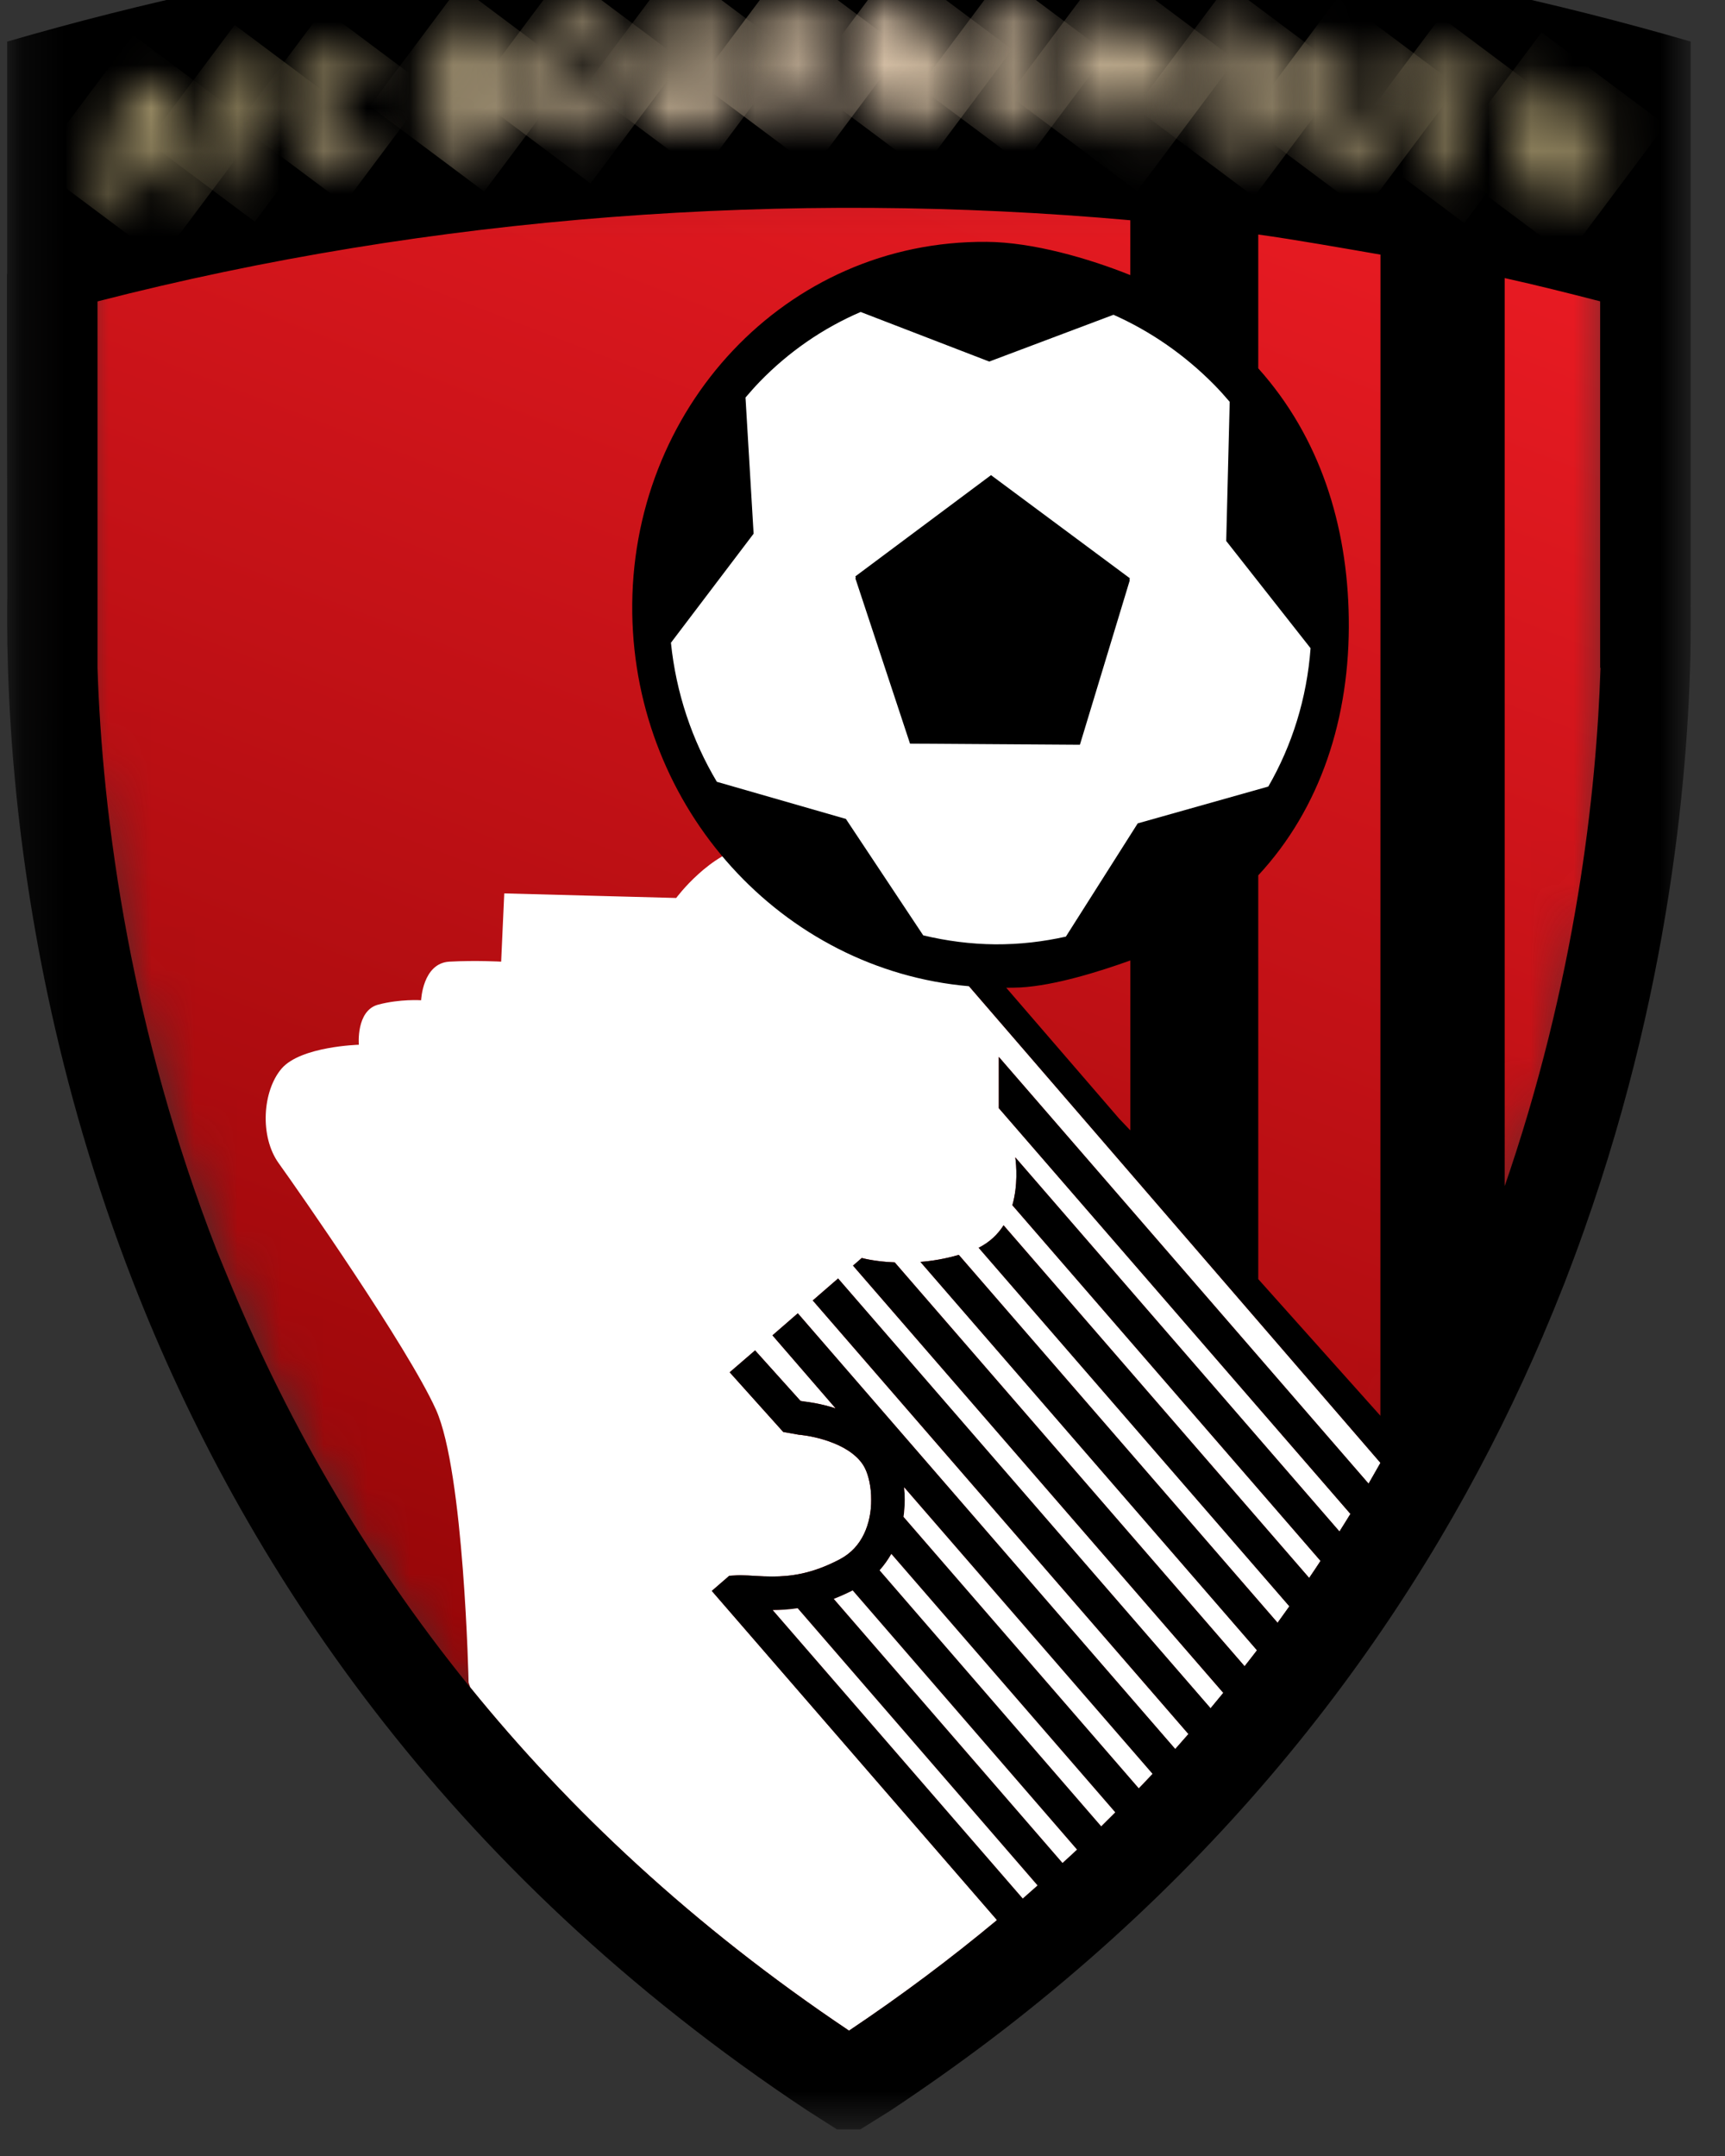 <svg width="30" height="37.5" viewBox="0 0 40 50" fill="none" xmlns="http://www.w3.org/2000/svg">
<rect x="0" y="0" width="40" height="50" fill="#333333" stroke="none"/>
<g clip-path="url(#clip0_1_3074)">
<mask id="mask0_1_3074" style="mask-type:luminance" maskUnits="userSpaceOnUse" x="1" y="4" width="37" height="45">
<path d="M1.928 4.051V16.917C4.664 39.316 19.781 48.04 19.781 48.04C19.781 48.04 36.269 36.794 37.423 16.917V4.051H1.928Z" fill="white"/>
</mask>
<g mask="url(#mask0_1_3074)">
<path d="M32.838 59.944L-12.825 42.358L6.513 -7.854L52.177 9.732L32.838 59.944Z" fill="url(#paint0_linear_1_3074)"/>
</g>
<mask id="mask1_1_3074" style="mask-type:luminance" maskUnits="userSpaceOnUse" x="0" y="-2" width="40" height="52">
<path d="M39.208 -1.814H0.158V49.386H39.208V-1.814Z" fill="white"/>
</mask>
<g mask="url(#mask1_1_3074)">
<path d="M23.349 22.335C23.598 22.358 23.851 22.371 24.105 22.374C23.851 22.371 23.598 22.358 23.349 22.335Z" fill="white"/>
</g>
<mask id="mask2_1_3074" style="mask-type:luminance" maskUnits="userSpaceOnUse" x="0" y="-2" width="40" height="52">
<path d="M39.208 -1.814H0.158V49.386H39.208V-1.814Z" fill="white"/>
</mask>
<g mask="url(#mask2_1_3074)">
<path d="M22.786 22.272V22.274L22.788 22.272H22.786Z" fill="white"/>
</g>
<mask id="mask3_1_3074" style="mask-type:luminance" maskUnits="userSpaceOnUse" x="0" y="-2" width="40" height="52">
<path d="M39.208 -1.814H0.158V49.386H39.208V-1.814Z" fill="white"/>
</mask>
<g mask="url(#mask3_1_3074)">
<path d="M15.68 20.825L11.693 20.719L11.621 22.302C11.621 22.302 11.036 22.268 10.418 22.302C9.799 22.339 9.765 23.197 9.765 23.197C9.765 23.197 9.282 23.163 8.768 23.299C8.252 23.438 8.321 24.229 8.321 24.229C8.321 24.229 6.979 24.264 6.532 24.779C6.085 25.297 6.017 26.361 6.465 26.98C6.911 27.6 9.455 31.243 10.108 32.688C10.762 34.134 10.866 39.018 10.866 39.018L10.905 39.135L10.907 39.136C13.187 41.95 16.06 44.661 19.688 47.093C20.916 46.271 22.059 45.411 23.119 44.529L16.506 36.895L16.911 36.544L17.039 36.537C17.082 36.534 17.124 36.532 17.168 36.532C17.407 36.535 17.64 36.562 17.906 36.561C18.331 36.561 18.831 36.501 19.477 36.16C19.743 36.017 19.917 35.818 20.034 35.576C20.151 35.332 20.205 35.05 20.201 34.777C20.205 34.484 20.135 34.203 20.057 34.051C19.933 33.796 19.65 33.596 19.338 33.472C19.029 33.344 18.715 33.294 18.602 33.282C18.569 33.276 18.558 33.276 18.558 33.276H18.538L18.162 33.209L16.92 31.825L17.509 31.317L18.562 32.488L18.644 32.502C18.724 32.511 19.021 32.547 19.377 32.662L17.912 30.968L18.5 30.457L27.252 40.562C27.356 40.445 27.456 40.33 27.557 40.214L18.846 30.159L19.434 29.65L28.071 39.617C28.169 39.498 28.268 39.377 28.366 39.26L19.78 29.351L19.984 29.174C19.984 29.174 20.281 29.259 20.748 29.276L28.86 38.641C28.956 38.518 29.053 38.396 29.148 38.272L21.344 29.265C21.616 29.244 21.916 29.194 22.233 29.102L29.625 37.633C29.716 37.506 29.807 37.381 29.899 37.252L22.694 28.937C22.955 28.805 23.141 28.622 23.271 28.415L30.358 36.594C30.445 36.464 30.536 36.33 30.621 36.199L23.475 27.95C23.607 27.489 23.568 27.024 23.543 26.84L31.06 35.517C31.146 35.381 31.23 35.245 31.314 35.109L23.161 25.699V24.511L31.735 34.407C31.827 34.246 31.92 34.087 32.01 33.925L21.778 22.07C21.675 22.043 21.574 22.012 21.472 21.983C21.056 21.861 20.652 21.712 20.259 21.539C20.185 21.505 20.111 21.468 20.038 21.431C19.79 21.313 19.546 21.186 19.308 21.047C19.225 20.999 19.143 20.948 19.062 20.897C18.832 20.753 18.61 20.602 18.393 20.439C18.325 20.389 18.257 20.34 18.19 20.286C17.933 20.084 17.688 19.87 17.453 19.645C17.44 19.632 17.424 19.621 17.411 19.608C16.464 19.763 15.68 20.825 15.68 20.825Z" fill="white"/>
</g>
<mask id="mask4_1_3074" style="mask-type:luminance" maskUnits="userSpaceOnUse" x="0" y="-2" width="40" height="52">
<path d="M39.208 -1.813H0.158V49.386H39.208V-1.813Z" fill="white"/>
</mask>
<g mask="url(#mask4_1_3074)">
<path d="M2.961 21.762C3.38 23.974 4.027 26.432 5.025 28.993C5.102 29.187 5.186 29.383 5.266 29.579C5.186 29.383 5.102 29.187 5.025 28.992C4.027 26.432 3.38 23.974 2.961 21.762Z" fill="white"/>
</g>
<mask id="mask5_1_3074" style="mask-type:luminance" maskUnits="userSpaceOnUse" x="0" y="-2" width="40" height="52">
<path d="M39.208 -1.813H0.158V49.386H39.208V-1.813Z" fill="white"/>
</mask>
<g mask="url(#mask5_1_3074)">
<path d="M0.165 0.965V6.357H0.158L0.169 13.81C0.166 13.979 0.165 14.157 0.165 14.346C0.165 14.53 0.167 14.728 0.17 14.93V14.961H0.171C0.184 15.715 0.222 16.588 0.3 17.566C0.562 20.777 1.28 25.094 3.093 29.748C5.613 36.218 10.275 43.347 18.724 48.947L19.676 49.554L20.644 48.95C21.437 48.423 22.197 47.885 22.923 47.338C29.459 42.39 33.413 36.509 35.772 30.992L35.782 30.968L35.801 30.92C35.969 30.528 36.128 30.136 36.282 29.746C36.441 29.334 36.593 28.925 36.736 28.519C38.851 22.543 39.207 17.256 39.209 14.346C39.209 14.237 39.207 14.138 39.206 14.036L39.209 14.034V7.558V6.357V0.965C26.457 -2.74 12.915 -2.74 0.165 0.965ZM32.008 32.832L29.177 29.664V20.3C30.615 18.752 31.31 16.648 31.276 14.337C31.245 12.177 30.607 10.14 29.177 8.542V5.439C29.994 5.551 31.197 5.764 32.011 5.905L32.009 32.832H32.008ZM26.211 26.215L25.951 25.942L23.333 22.907C23.443 22.906 23.554 22.906 23.664 22.9C24.465 22.855 25.49 22.532 26.211 22.274V26.215ZM23.716 44.028L17.92 37.34C18.094 37.34 18.288 37.328 18.496 37.297L24.058 43.725C23.945 43.823 23.83 43.926 23.716 44.028ZM24.638 43.203L19.334 37.08C19.477 37.025 19.622 36.96 19.772 36.884L24.973 42.894C24.863 42.998 24.751 43.1 24.638 43.203ZM25.535 42.353L20.398 36.417C20.503 36.298 20.592 36.172 20.669 36.038L25.86 42.03C25.751 42.138 25.645 42.244 25.535 42.353ZM26.406 41.471L20.952 35.177C20.97 35.041 20.98 34.91 20.98 34.777C20.98 34.682 20.975 34.586 20.966 34.493L26.723 41.137C26.619 41.25 26.512 41.362 26.406 41.471ZM31.735 34.407L23.161 24.511V25.7L31.314 35.109C31.23 35.246 31.146 35.382 31.06 35.517L23.543 26.84C23.568 27.025 23.606 27.489 23.475 27.95L30.621 36.199C30.536 36.33 30.446 36.464 30.357 36.594L23.271 28.416C23.14 28.622 22.954 28.805 22.693 28.937L29.898 37.252C29.807 37.381 29.717 37.506 29.625 37.634L22.233 29.102C21.916 29.194 21.616 29.244 21.343 29.265L29.147 38.272C29.053 38.397 28.956 38.519 28.86 38.642L20.747 29.276C20.281 29.259 19.983 29.174 19.983 29.174L19.78 29.351L28.366 39.259C28.268 39.377 28.169 39.498 28.071 39.616L19.434 29.649L18.847 30.159L27.558 40.214C27.456 40.33 27.356 40.445 27.252 40.562L18.5 30.457L17.912 30.968L19.377 32.662C19.021 32.546 18.724 32.511 18.644 32.502L18.562 32.488L17.509 31.317L16.92 31.825L18.162 33.209L18.538 33.275H18.558C18.558 33.275 18.569 33.275 18.602 33.281C18.715 33.294 19.029 33.344 19.338 33.471C19.65 33.596 19.932 33.795 20.057 34.05C20.135 34.203 20.204 34.484 20.201 34.777C20.204 35.05 20.151 35.332 20.034 35.576C19.917 35.818 19.743 36.017 19.477 36.16C18.831 36.501 18.331 36.561 17.906 36.561C17.639 36.562 17.407 36.534 17.168 36.532C17.124 36.532 17.082 36.534 17.039 36.537L16.91 36.544L16.505 36.895L23.119 44.529C22.058 45.411 20.916 46.27 19.687 47.093C16.059 44.661 13.187 41.95 10.906 39.136L10.905 39.135C8.351 35.988 6.55 32.718 5.265 29.579C5.186 29.384 5.101 29.187 5.025 28.994C4.027 26.432 3.38 23.975 2.961 21.763C2.493 19.288 2.314 17.132 2.261 15.491V6.99C10.017 4.995 18.288 4.396 26.21 5.108V6.38C25.241 5.991 23.946 5.616 22.881 5.609C18.216 5.568 14.591 9.495 14.661 14.226C14.73 18.752 18.127 22.493 22.47 22.872L32.01 33.925C31.919 34.087 31.827 34.246 31.735 34.407ZM34.849 27.631C34.849 27.631 34.891 27.632 34.891 27.633V6.449C35.645 6.616 36.355 6.795 37.105 6.988V15.491L37.113 15.485C37.022 18.33 36.551 22.743 34.849 27.631Z" fill="black"/>
</g>
<mask id="mask6_1_3074" style="mask-type:luminance" maskUnits="userSpaceOnUse" x="0" y="-2" width="40" height="52">
<path d="M39.208 -1.814H0.158V49.386H39.208V-1.814Z" fill="white"/>
</mask>
<g mask="url(#mask6_1_3074)">
<path d="M16.623 18.131L19.615 18.992L21.408 21.692C21.947 21.821 22.506 21.895 23.078 21.9C23.642 21.903 24.19 21.839 24.716 21.721L26.382 19.095L29.41 18.241C29.958 17.291 30.304 16.202 30.39 15.033L28.434 12.546L28.515 9.319C28.398 9.182 28.277 9.047 28.152 8.92C27.482 8.241 26.693 7.688 25.82 7.3L22.939 8.385L19.957 7.235C19.073 7.615 18.281 8.167 17.617 8.852C17.503 8.97 17.395 9.093 17.287 9.219L17.475 12.377L15.558 14.906C15.677 16.073 16.049 17.17 16.623 18.131ZM22.98 11.062L26.199 13.453L25.041 17.272L21.102 17.246L19.834 13.41L22.98 11.062Z" fill="white"/>
</g>
<mask id="mask7_1_3074" style="mask-type:luminance" maskUnits="userSpaceOnUse" x="0" y="-2" width="40" height="52">
<path d="M39.208 -1.814H0.158V49.386H39.208V-1.814Z" fill="white"/>
</mask>
<g mask="url(#mask7_1_3074)">
<path d="M26.199 13.41L22.98 11.019L19.834 13.367L21.102 17.203L25.041 17.229L26.199 13.41Z" fill="black"/>
</g>
<mask id="mask8_1_3074" style="mask-type:luminance" maskUnits="userSpaceOnUse" x="0" y="-2" width="40" height="52">
<path d="M39.208 -1.814H0.158V49.386H39.208V-1.814Z" fill="white"/>
</mask>
<g mask="url(#mask8_1_3074)">
<path d="M17.92 37.34L23.716 44.028C23.83 43.927 23.945 43.823 24.058 43.725L18.496 37.297C18.288 37.328 18.094 37.34 17.92 37.34Z" fill="white"/>
</g>
<mask id="mask9_1_3074" style="mask-type:luminance" maskUnits="userSpaceOnUse" x="0" y="-2" width="40" height="52">
<path d="M39.208 -1.814H0.158V49.386H39.208V-1.814Z" fill="white"/>
</mask>
<g mask="url(#mask9_1_3074)">
<path d="M19.335 37.08L24.638 43.203C24.751 43.1 24.864 42.997 24.973 42.894L19.772 36.884C19.622 36.96 19.477 37.025 19.335 37.08Z" fill="white"/>
</g>
<mask id="mask10_1_3074" style="mask-type:luminance" maskUnits="userSpaceOnUse" x="0" y="-2" width="40" height="52">
<path d="M39.208 -1.814H0.158V49.386H39.208V-1.814Z" fill="white"/>
</mask>
<g mask="url(#mask10_1_3074)">
<path d="M20.397 36.417L25.535 42.353C25.645 42.244 25.751 42.138 25.86 42.03L20.669 36.038C20.592 36.172 20.503 36.298 20.397 36.417Z" fill="white"/>
</g>
<mask id="mask11_1_3074" style="mask-type:luminance" maskUnits="userSpaceOnUse" x="0" y="-2" width="40" height="52">
<path d="M39.208 -1.814H0.158V49.386H39.208V-1.814Z" fill="white"/>
</mask>
<g mask="url(#mask11_1_3074)">
<path d="M20.965 34.493C20.975 34.587 20.98 34.682 20.98 34.777C20.98 34.91 20.97 35.042 20.952 35.177L26.406 41.471C26.512 41.362 26.619 41.25 26.724 41.137L20.965 34.493Z" fill="white"/>
</g>
<mask id="mask12_1_3074" style="mask-type:luminance" maskUnits="userSpaceOnUse" x="2" y="1" width="3" height="4">
<path d="M3.359 2.512C3.367 2.474 3.377 2.453 3.409 2.446C3.442 2.439 3.449 2.455 3.456 2.491C3.529 2.809 3.602 3.127 3.676 3.445C3.497 3.484 3.319 3.525 3.14 3.564C3.214 3.214 3.286 2.864 3.359 2.512ZM3.409 1.931C3.161 1.985 2.896 2.101 2.813 2.469C2.635 3.262 2.457 4.056 2.279 4.849C2.28 4.857 2.274 4.866 2.275 4.869C2.274 4.905 2.302 4.921 2.337 4.913C2.504 4.873 2.671 4.833 2.839 4.795C2.875 4.786 2.903 4.75 2.911 4.712C2.954 4.504 2.996 4.294 3.04 4.086C3.285 4.029 3.531 3.974 3.777 3.921C3.819 4.11 3.863 4.3 3.906 4.488C3.913 4.524 3.941 4.546 3.978 4.538C4.146 4.502 4.314 4.468 4.482 4.432C4.518 4.425 4.543 4.398 4.543 4.361C4.543 4.358 4.539 4.352 4.539 4.344C4.36 3.629 4.181 2.916 4.004 2.204C3.945 1.97 3.796 1.902 3.627 1.902C3.556 1.902 3.482 1.914 3.409 1.931Z" fill="white"/>
</mask>
<g mask="url(#mask12_1_3074)">
<path d="M0.826 3.839L3.088 0.814L5.991 2.985L3.73 6.009L0.826 3.839Z" fill="url(#paint1_linear_1_3074)"/>
</g>
<mask id="mask13_1_3074" style="mask-type:luminance" maskUnits="userSpaceOnUse" x="4" y="1" width="3" height="4">
<path d="M6.429 1.371C6.302 1.376 6.121 1.379 5.731 1.453C5.265 1.542 4.85 1.743 4.85 2.404V4.283C4.85 4.324 4.883 4.35 4.923 4.342C5.079 4.311 5.235 4.279 5.392 4.248C5.431 4.24 5.464 4.202 5.464 4.162V3.1C5.775 3.04 6.087 2.981 6.399 2.925C6.438 2.918 6.472 2.879 6.471 2.84V2.494C6.471 2.453 6.44 2.427 6.399 2.434C6.087 2.49 5.775 2.55 5.464 2.61V2.283C5.464 2.093 5.526 2.023 5.695 1.99C5.94 1.944 6.184 1.899 6.429 1.854C6.469 1.848 6.501 1.808 6.501 1.769V1.431C6.502 1.387 6.481 1.371 6.437 1.371C6.434 1.371 6.432 1.371 6.429 1.371Z" fill="white"/>
</mask>
<g mask="url(#mask13_1_3074)">
<path d="M3.422 3.282L5.443 0.579L7.93 2.439L5.909 5.142L3.422 3.282Z" fill="url(#paint2_linear_1_3074)"/>
</g>
<mask id="mask14_1_3074" style="mask-type:luminance" maskUnits="userSpaceOnUse" x="6" y="1" width="3" height="3">
<path d="M7.97 1.058C7.418 1.145 6.897 1.524 6.897 2.39V2.848C6.897 3.713 7.419 3.912 7.97 3.825C8.223 3.784 8.434 3.716 8.51 3.679C8.562 3.657 8.59 3.635 8.59 3.583V3.231C8.59 3.188 8.568 3.161 8.521 3.167C8.518 3.168 8.513 3.17 8.51 3.17C8.372 3.202 8.173 3.252 7.973 3.283C7.723 3.323 7.523 3.224 7.523 2.741V2.284C7.523 1.799 7.723 1.636 7.973 1.596C8.173 1.565 8.372 1.551 8.51 1.542C8.513 1.541 8.518 1.54 8.521 1.539C8.568 1.533 8.59 1.501 8.59 1.457V1.104C8.589 1.053 8.562 1.043 8.51 1.037C8.479 1.031 8.424 1.026 8.352 1.026C8.251 1.026 8.118 1.035 7.97 1.058Z" fill="white"/>
</mask>
<g mask="url(#mask14_1_3074)">
<path d="M5.513 2.877L7.504 0.214L9.975 2.061L7.984 4.724L5.513 2.877Z" fill="url(#paint3_linear_1_3074)"/>
</g>
<mask id="mask15_1_3074" style="mask-type:luminance" maskUnits="userSpaceOnUse" x="9" y="0" width="3" height="4">
<path d="M10.55 2.268C10.686 2.251 10.822 2.235 10.958 2.218C11.249 2.185 11.344 2.323 11.344 2.498V2.538C11.344 2.742 11.223 2.871 10.848 2.915C10.797 2.921 10.608 2.94 10.55 2.948C10.55 2.721 10.55 2.495 10.55 2.268ZM10.55 1.208C10.6 1.197 10.768 1.176 10.826 1.169C11.201 1.124 11.329 1.202 11.329 1.401V1.456C11.329 1.613 11.245 1.753 10.958 1.786C10.822 1.802 10.685 1.819 10.55 1.836C10.55 1.625 10.55 1.416 10.55 1.208ZM10.779 0.666C10.546 0.693 10.251 0.753 10.127 0.787C9.985 0.828 9.935 0.886 9.935 1.048V3.259C9.935 3.423 9.99 3.463 10.135 3.469C10.276 3.476 10.561 3.459 10.8 3.429C11.431 3.355 11.949 3.127 11.949 2.487V2.433C11.949 2.183 11.817 2.002 11.624 1.929C11.817 1.813 11.929 1.599 11.93 1.361V1.296C11.93 0.819 11.614 0.644 11.116 0.644C11.011 0.644 10.898 0.652 10.779 0.666Z" fill="white"/>
</mask>
<g mask="url(#mask15_1_3074)">
<path d="M8.577 2.461L10.657 -0.322L13.307 1.66L11.227 4.442L8.577 2.461Z" fill="url(#paint4_linear_1_3074)"/>
</g>
<mask id="mask16_1_3074" style="mask-type:luminance" maskUnits="userSpaceOnUse" x="12" y="0" width="3" height="4">
<path d="M12.938 2.038V1.605C12.938 1.169 13.08 0.97 13.387 0.944C13.695 0.919 13.839 1.092 13.84 1.529V1.961C13.84 2.398 13.694 2.595 13.387 2.62C13.367 2.621 13.348 2.622 13.329 2.622C13.062 2.622 12.938 2.446 12.938 2.038ZM13.387 0.398C12.785 0.449 12.307 0.822 12.307 1.664V2.098C12.307 2.942 12.784 3.216 13.387 3.164C13.99 3.114 14.468 2.758 14.469 1.915V1.481C14.469 0.699 14.056 0.393 13.516 0.393C13.474 0.393 13.431 0.395 13.387 0.398Z" fill="white"/>
</mask>
<g mask="url(#mask16_1_3074)">
<path d="M10.953 2.204L13.082 -0.644L15.822 1.405L13.693 4.253L10.953 2.204Z" fill="url(#paint5_linear_1_3074)"/>
</g>
<mask id="mask17_1_3074" style="mask-type:luminance" maskUnits="userSpaceOnUse" x="14" y="0" width="4" height="3">
<path d="M16.938 0.216C16.779 0.222 16.621 0.227 16.462 0.235C16.422 0.236 16.389 0.267 16.389 0.306V1.925C16.389 2.296 16.287 2.455 15.957 2.471C15.629 2.488 15.53 2.339 15.53 1.967V0.35C15.53 0.31 15.497 0.283 15.456 0.285C15.297 0.294 15.137 0.303 14.977 0.314C14.937 0.316 14.904 0.348 14.904 0.387V2.005C14.904 2.835 15.376 3.021 15.957 2.992C16.538 2.963 17.015 2.728 17.015 1.9V0.282C17.015 0.242 16.979 0.216 16.94 0.216C16.94 0.216 16.938 0.216 16.938 0.216Z" fill="white"/>
</mask>
<g mask="url(#mask17_1_3074)">
<path d="M13.559 2.015L15.661 -0.797L18.361 1.221L16.258 4.033L13.559 2.015Z" fill="url(#paint6_linear_1_3074)"/>
</g>
<mask id="mask18_1_3074" style="mask-type:luminance" maskUnits="userSpaceOnUse" x="17" y="0" width="3" height="3">
<path d="M18.135 1.385V0.687C18.179 0.681 18.369 0.671 18.421 0.669C18.728 0.664 18.9 0.766 18.9 0.987V1.035C18.9 1.281 18.779 1.38 18.394 1.387C18.38 1.387 18.349 1.388 18.314 1.388C18.246 1.388 18.161 1.387 18.135 1.385ZM18.421 0.142C18.157 0.146 17.846 0.177 17.678 0.207C17.566 0.227 17.512 0.261 17.513 0.386V2.825C17.513 2.865 17.547 2.896 17.586 2.895C17.744 2.891 17.903 2.887 18.061 2.883C18.102 2.882 18.134 2.85 18.135 2.809V1.887C18.172 1.886 18.222 1.887 18.273 1.887C18.315 1.888 18.359 1.889 18.394 1.888C18.408 1.887 18.422 1.886 18.435 1.884C18.599 2.187 18.762 2.492 18.926 2.797C18.944 2.834 18.958 2.869 18.998 2.869C19.185 2.867 19.372 2.867 19.56 2.866C19.6 2.866 19.615 2.848 19.615 2.822C19.615 2.811 19.61 2.797 19.604 2.782C19.418 2.44 19.234 2.1 19.05 1.759C19.318 1.652 19.523 1.415 19.523 1.03V0.983C19.523 0.354 19.064 0.142 18.46 0.142C18.447 0.142 18.434 0.142 18.421 0.142Z" fill="white"/>
</mask>
<g mask="url(#mask18_1_3074)">
<path d="M16.192 1.909L18.266 -0.866L20.935 1.13L18.861 3.904L16.192 1.909Z" fill="url(#paint7_linear_1_3074)"/>
</g>
<mask id="mask19_1_3074" style="mask-type:luminance" maskUnits="userSpaceOnUse" x="20" y="0" width="3" height="3">
<path d="M20.137 0.166C20.062 0.166 20 0.228 20 0.303V2.793C20 2.834 20.033 2.867 20.074 2.867C20.218 2.868 20.361 2.869 20.506 2.87C20.546 2.87 20.58 2.839 20.579 2.799V1.327C20.579 1.304 20.586 1.297 20.597 1.297C20.607 1.297 20.616 1.304 20.629 1.327C20.908 1.807 21.186 2.29 21.464 2.774C21.523 2.873 21.578 2.89 21.654 2.892C21.773 2.895 21.894 2.898 22.013 2.902C22.09 2.905 22.155 2.846 22.156 2.768C22.156 1.937 22.156 1.105 22.156 0.275C22.156 0.235 22.122 0.204 22.083 0.203C21.939 0.199 21.795 0.194 21.651 0.191C21.611 0.189 21.578 0.218 21.578 0.258V1.795C21.579 1.821 21.567 1.827 21.559 1.827C21.549 1.827 21.544 1.82 21.531 1.797C21.241 1.291 20.952 0.787 20.663 0.284C20.619 0.207 20.583 0.17 20.509 0.17C20.386 0.168 20.262 0.167 20.139 0.166C20.139 0.166 20.137 0.166 20.137 0.166Z" fill="white"/>
</mask>
<g mask="url(#mask19_1_3074)">
<path d="M18.687 1.923L20.773 -0.868L23.47 1.148L21.383 3.939L18.687 1.923Z" fill="url(#paint8_linear_1_3074)"/>
</g>
<mask id="mask20_1_3074" style="mask-type:luminance" maskUnits="userSpaceOnUse" x="22" y="0" width="3" height="4">
<path d="M22.654 0.969V2.176C22.654 2.838 23.071 2.974 23.544 2.998C23.939 3.018 24.125 3.001 24.253 2.99C24.304 2.987 24.325 2.967 24.325 2.918V2.581C24.325 2.541 24.293 2.505 24.253 2.503C24.005 2.489 23.758 2.474 23.511 2.461C23.338 2.453 23.276 2.393 23.277 2.202V1.818C23.592 1.833 23.909 1.85 24.224 1.869C24.264 1.872 24.297 1.842 24.297 1.801V1.456C24.297 1.416 24.264 1.381 24.224 1.378C23.909 1.358 23.592 1.342 23.277 1.327V0.996C23.277 0.808 23.339 0.752 23.511 0.761C23.758 0.774 24.005 0.787 24.253 0.803C24.292 0.805 24.326 0.775 24.325 0.735V0.395C24.325 0.349 24.304 0.33 24.253 0.319C24.126 0.292 23.942 0.252 23.547 0.232C23.505 0.23 23.464 0.229 23.423 0.229C23.004 0.229 22.654 0.366 22.654 0.969Z" fill="white"/>
</mask>
<g mask="url(#mask20_1_3074)">
<path d="M21.317 2.018L23.254 -0.573L25.664 1.229L23.727 3.819L21.317 2.018Z" fill="url(#paint9_linear_1_3074)"/>
</g>
<mask id="mask21_1_3074" style="mask-type:luminance" maskUnits="userSpaceOnUse" x="24" y="0" width="4" height="4">
<path d="M24.785 0.463V2.99C24.783 3.029 24.819 3.042 24.847 3.044C25.008 3.055 25.168 3.067 25.329 3.079C25.362 3.082 25.387 3.051 25.387 3.01V1.495C25.387 1.47 25.398 1.467 25.405 1.467C25.416 1.468 25.425 1.477 25.435 1.495C25.545 1.703 25.654 1.913 25.763 2.121C25.789 2.166 25.825 2.187 25.873 2.192C25.97 2.2 26.068 2.207 26.165 2.216C26.213 2.221 26.25 2.205 26.276 2.165C26.384 1.974 26.494 1.784 26.603 1.594C26.614 1.578 26.622 1.571 26.632 1.571C26.641 1.572 26.651 1.578 26.651 1.602V3.118C26.651 3.159 26.677 3.193 26.709 3.197C26.87 3.211 27.03 3.227 27.19 3.244C27.22 3.247 27.254 3.24 27.253 3.199V0.676C27.254 0.6 27.198 0.544 27.122 0.536C27.008 0.524 26.892 0.513 26.779 0.502C26.701 0.495 26.651 0.526 26.618 0.586C26.432 0.914 26.245 1.242 26.059 1.571C26.045 1.599 26.034 1.617 26.02 1.615C26.006 1.615 25.994 1.594 25.98 1.565C25.793 1.204 25.608 0.843 25.421 0.484C25.388 0.418 25.337 0.379 25.26 0.373C25.146 0.365 25.031 0.356 24.917 0.348C24.913 0.348 24.908 0.348 24.903 0.348C24.833 0.348 24.784 0.391 24.785 0.463Z" fill="white"/>
</mask>
<g mask="url(#mask21_1_3074)">
<path d="M23.393 2.207L25.669 -0.837L28.643 1.387L26.368 4.431L23.393 2.207Z" fill="url(#paint10_linear_1_3074)"/>
</g>
<mask id="mask22_1_3074" style="mask-type:luminance" maskUnits="userSpaceOnUse" x="27" y="0" width="3" height="4">
<path d="M28.776 2.908C28.47 2.87 28.328 2.669 28.328 2.234V1.8C28.329 1.364 28.47 1.195 28.776 1.233C29.082 1.27 29.227 1.475 29.227 1.911V2.344C29.227 2.741 29.106 2.913 28.855 2.913C28.83 2.913 28.804 2.912 28.776 2.908ZM27.698 1.73V2.163C27.698 3.006 28.176 3.38 28.776 3.454C29.376 3.528 29.853 3.271 29.853 2.427V1.995C29.853 1.151 29.377 0.761 28.776 0.688C28.714 0.68 28.653 0.676 28.594 0.676C28.082 0.676 27.698 0.974 27.698 1.73Z" fill="white"/>
</mask>
<g mask="url(#mask22_1_3074)">
<path d="M26.329 2.506L28.47 -0.358L31.221 1.699L29.08 4.562L26.329 2.506Z" fill="url(#paint11_linear_1_3074)"/>
</g>
<mask id="mask23_1_3074" style="mask-type:luminance" maskUnits="userSpaceOnUse" x="30" y="0" width="3" height="4">
<path d="M30.286 0.99V2.608C30.288 3.438 30.756 3.721 31.332 3.812C31.908 3.904 32.379 3.768 32.379 2.939V1.321C32.379 1.281 32.342 1.246 32.303 1.239C32.146 1.212 31.989 1.186 31.833 1.16C31.792 1.152 31.76 1.177 31.76 1.217V2.835C31.76 3.206 31.659 3.345 31.332 3.292C31.006 3.241 30.908 3.07 30.908 2.699V1.082C30.908 1.042 30.875 1.008 30.835 1.001C30.677 0.978 30.518 0.955 30.359 0.931C30.355 0.931 30.351 0.93 30.348 0.93C30.313 0.93 30.286 0.954 30.286 0.99Z" fill="white"/>
</mask>
<g mask="url(#mask23_1_3074)">
<path d="M28.86 2.838L31.037 -0.073L33.805 1.997L31.629 4.908L28.86 2.838Z" fill="url(#paint12_linear_1_3074)"/>
</g>
<mask id="mask24_1_3074" style="mask-type:luminance" maskUnits="userSpaceOnUse" x="32" y="1" width="3" height="4">
<path d="M32.709 1.378V1.753C32.711 1.793 32.741 1.828 32.783 1.835C32.978 1.871 33.175 1.906 33.371 1.943V4.058C33.371 4.098 33.404 4.136 33.444 4.144C33.602 4.174 33.759 4.205 33.916 4.235C33.956 4.242 33.989 4.217 33.988 4.175V2.061C34.183 2.099 34.378 2.138 34.573 2.177C34.612 2.186 34.649 2.164 34.648 2.123V1.748C34.648 1.709 34.613 1.672 34.573 1.664C33.978 1.543 33.38 1.43 32.782 1.323C32.777 1.322 32.772 1.321 32.767 1.321C32.734 1.321 32.71 1.343 32.709 1.378Z" fill="white"/>
</mask>
<g mask="url(#mask24_1_3074)">
<path d="M31.308 3.195L33.405 0.39L36.05 2.369L33.954 5.173L31.308 3.195Z" fill="url(#paint13_linear_1_3074)"/>
</g>
<mask id="mask25_1_3074" style="mask-type:luminance" maskUnits="userSpaceOnUse" x="34" y="1" width="4" height="4">
<path d="M34.989 1.819V4.379C34.989 4.419 35.021 4.458 35.061 4.467C35.218 4.499 35.376 4.534 35.532 4.568C35.571 4.575 35.604 4.55 35.604 4.51V3.46C35.901 3.524 36.196 3.59 36.492 3.658V4.709C36.492 4.75 36.525 4.79 36.563 4.799C36.72 4.835 36.877 4.873 37.033 4.91C37.072 4.919 37.104 4.894 37.104 4.854V2.294C37.104 2.255 37.072 2.218 37.033 2.208C36.877 2.172 36.72 2.135 36.563 2.099C36.523 2.089 36.491 2.111 36.492 2.15V3.117C36.196 3.049 35.901 2.983 35.604 2.918V1.951C35.604 1.911 35.572 1.875 35.532 1.866C35.376 1.832 35.218 1.797 35.061 1.765C35.055 1.764 35.049 1.763 35.044 1.763C35.012 1.763 34.989 1.785 34.989 1.819Z" fill="white"/>
</mask>
<g mask="url(#mask25_1_3074)">
<path d="M33.476 3.788L35.748 0.749L38.619 2.895L36.346 5.934L33.476 3.788Z" fill="url(#paint14_linear_1_3074)"/>
</g>
</g>
<defs>
<linearGradient id="paint0_linear_1_3074" x1="12.357" y1="45.177" x2="29.382" y2="0.97" gradientUnits="userSpaceOnUse">
<stop stop-color="#8B0304"/>
<stop offset="1" stop-color="#ED1C24"/>
</linearGradient>
<linearGradient id="paint1_linear_1_3074" x1="4.297" y1="4.084" x2="23.733" y2="18.616" gradientUnits="userSpaceOnUse">
<stop stop-color="#A8996E"/>
<stop offset="0.442" stop-color="#FFE5C7"/>
<stop offset="1" stop-color="#A8996E"/>
</linearGradient>
<linearGradient id="paint2_linear_1_3074" x1="5.392" y1="2.63" x2="24.826" y2="17.16" gradientUnits="userSpaceOnUse">
<stop stop-color="#A8996E"/>
<stop offset="0.442" stop-color="#FFE5C7"/>
<stop offset="1" stop-color="#A8996E"/>
</linearGradient>
<linearGradient id="paint3_linear_1_3074" x1="6.317" y1="1.384" x2="25.819" y2="15.965" gradientUnits="userSpaceOnUse">
<stop stop-color="#A8996E"/>
<stop offset="0.442" stop-color="#FFE5C7"/>
<stop offset="1" stop-color="#A8996E"/>
</linearGradient>
<linearGradient id="paint4_linear_1_3074" x1="7.665" y1="-0.4" x2="27.031" y2="14.079" gradientUnits="userSpaceOnUse">
<stop stop-color="#A8996E"/>
<stop offset="0.442" stop-color="#FFE5C7"/>
<stop offset="1" stop-color="#A8996E"/>
</linearGradient>
<linearGradient id="paint5_linear_1_3074" x1="8.645" y1="-1.739" x2="28.076" y2="12.789" gradientUnits="userSpaceOnUse">
<stop stop-color="#A8996E"/>
<stop offset="0.442" stop-color="#FFE5C7"/>
<stop offset="1" stop-color="#A8996E"/>
</linearGradient>
<linearGradient id="paint6_linear_1_3074" x1="9.693" y1="-3.082" x2="29.049" y2="11.389" gradientUnits="userSpaceOnUse">
<stop stop-color="#A8996E"/>
<stop offset="0.442" stop-color="#FFE5C7"/>
<stop offset="1" stop-color="#A8996E"/>
</linearGradient>
<linearGradient id="paint7_linear_1_3074" x1="10.643" y1="-4.413" x2="30.068" y2="10.111" gradientUnits="userSpaceOnUse">
<stop stop-color="#A8996E"/>
<stop offset="0.442" stop-color="#FFE5C7"/>
<stop offset="1" stop-color="#A8996E"/>
</linearGradient>
<linearGradient id="paint8_linear_1_3074" x1="11.504" y1="-5.627" x2="31.009" y2="8.955" gradientUnits="userSpaceOnUse">
<stop stop-color="#A8996E"/>
<stop offset="0.442" stop-color="#FFE5C7"/>
<stop offset="1" stop-color="#A8996E"/>
</linearGradient>
<linearGradient id="paint9_linear_1_3074" x1="12.363" y1="-6.692" x2="31.791" y2="7.834" gradientUnits="userSpaceOnUse">
<stop stop-color="#A8996E"/>
<stop offset="0.442" stop-color="#FFE5C7"/>
<stop offset="1" stop-color="#A8996E"/>
</linearGradient>
<linearGradient id="paint10_linear_1_3074" x1="13.136" y1="-7.842" x2="32.635" y2="6.737" gradientUnits="userSpaceOnUse">
<stop stop-color="#A8996E"/>
<stop offset="0.442" stop-color="#FFE5C7"/>
<stop offset="1" stop-color="#A8996E"/>
</linearGradient>
<linearGradient id="paint11_linear_1_3074" x1="14.022" y1="-8.926" x2="33.454" y2="5.602" gradientUnits="userSpaceOnUse">
<stop stop-color="#A8996E"/>
<stop offset="0.442" stop-color="#FFE5C7"/>
<stop offset="1" stop-color="#A8996E"/>
</linearGradient>
<linearGradient id="paint12_linear_1_3074" x1="14.743" y1="-9.998" x2="34.239" y2="4.579" gradientUnits="userSpaceOnUse">
<stop stop-color="#A8996E"/>
<stop offset="0.442" stop-color="#FFE5C7"/>
<stop offset="1" stop-color="#A8996E"/>
</linearGradient>
<linearGradient id="paint13_linear_1_3074" x1="15.504" y1="-10.803" x2="34.868" y2="3.676" gradientUnits="userSpaceOnUse">
<stop stop-color="#A8996E"/>
<stop offset="0.442" stop-color="#FFE5C7"/>
<stop offset="1" stop-color="#A8996E"/>
</linearGradient>
<linearGradient id="paint14_linear_1_3074" x1="16.11" y1="-11.577" x2="35.475" y2="2.901" gradientUnits="userSpaceOnUse">
<stop stop-color="#A8996E"/>
<stop offset="0.442" stop-color="#FFE5C7"/>
<stop offset="1" stop-color="#A8996E"/>
</linearGradient>
<clipPath id="clip0_1_3074">
<rect width="39.05" height="51.2" fill="white" transform="translate(0.158 -1.813)"/>
</clipPath>
</defs>
</svg>
